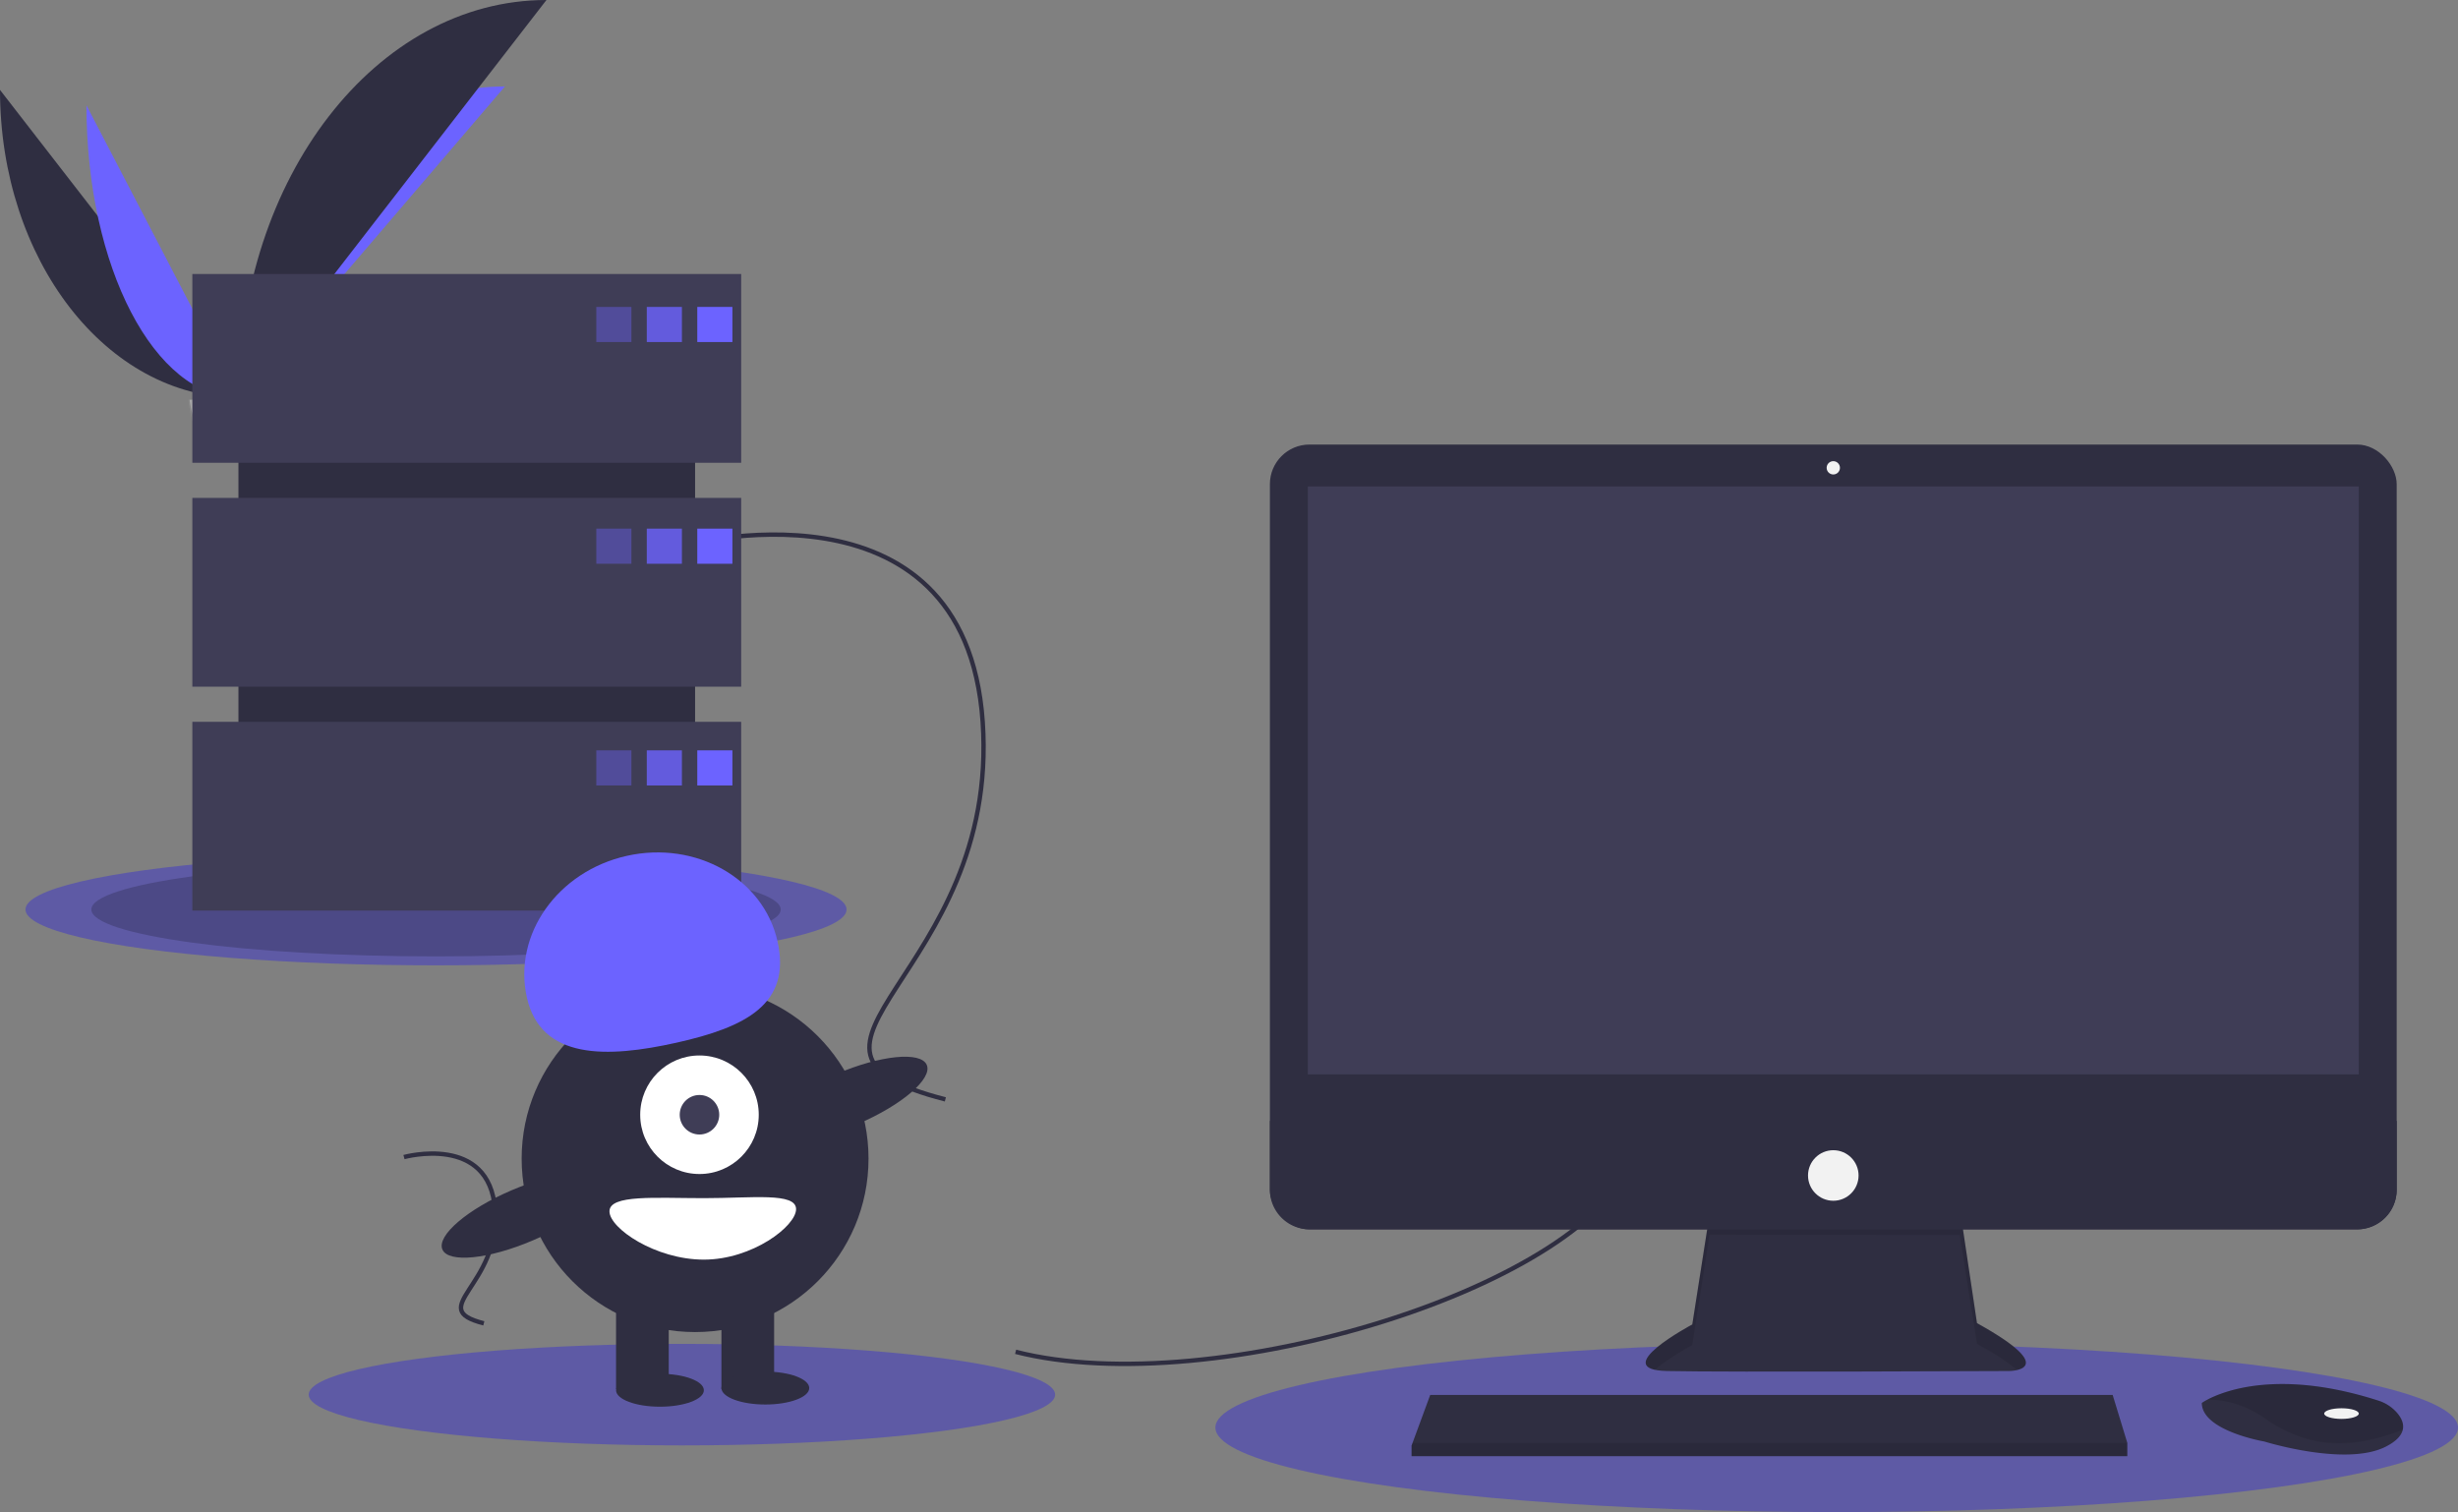 <svg xmlns="http://www.w3.org/2000/svg" width="1119.609" height="688.817" viewBox="0 0 1119.609 688.817">
  <rect x="0" y="0" width="1119.609" height="688.817" fill="#808080" stroke="none"/>
  <g id="server_down" transform="translate(0 -10.183)">
    <g id="Groupe_3" data-name="Groupe 3">
      <ellipse id="Ellipse_4" data-name="Ellipse 4" cx="283" cy="38.5" rx="283" ry="38.5" transform="translate(553.609 622)" fill="#5e5aa5"/>
      <path id="Tracé_7" data-name="Tracé 7" d="M494,726.5c90,23,263-30,282-90" transform="translate(-31.391 -100.5)" fill="none" stroke="#2f2e41" stroke-miterlimit="10" stroke-width="2"/>
      <path id="Tracé_10" data-name="Tracé 10" d="M810.1,663.74l-7.878,50.295s-38.782,20.6-11.513,21.209,155.733,0,155.733,0,24.845,0-14.543-21.815l-7.878-52.719Z" transform="translate(-31.391 -100.5)" fill="#2f2e41"/>
      <path id="Tracé_11" data-name="Tracé 11" d="M785.219,734.7c6.193-5.51,17-11.252,17-11.252l7.878-50.3,113.922.107L931.9,722.84c9.185,5.087,14.875,8.987,18.2,11.978,5.059-1.154,10.587-5.444-18.2-21.389l-7.878-52.719L810.1,663.74l-7.877,50.3S769.63,731.35,785.219,734.7Z" transform="translate(-31.391 -100.5)" opacity="0.1"/>
      <rect id="Rectangle_1" data-name="Rectangle 1" width="513.253" height="357.52" rx="18.046" transform="translate(578.433 212.689)" fill="#2f2e41"/>
      <rect id="Rectangle_2" data-name="Rectangle 2" width="478.713" height="267.837" transform="translate(595.703 231.777)" fill="#3f3d56"/>
      <circle id="Ellipse_6" data-name="Ellipse 6" cx="3.03" cy="3.03" r="3.03" transform="translate(832.03 220.263)" fill="#f2f2f2"/>
      <path id="Tracé_12" data-name="Tracé 12" d="M1123.08,621.322v31.341a18.044,18.044,0,0,1-18.048,18.046H627.87a18.044,18.044,0,0,1-18.046-18.048V621.322Z" transform="translate(-31.391 -100.5)" fill="#2f2e41"/>
      <path id="Tracé_13" data-name="Tracé 13" d="M968.978,667.466v6.06H642.968v-4.848l.449-1.212,8.035-21.815h310.86Z" fill="#2f2e41"/>
      <path id="Tracé_14" data-name="Tracé 14" d="M1125.83,762.034c-.594,2.539-2.836,5.217-7.9,7.75-18.179,9.089-55.143-2.424-55.143-2.424s-28.48-4.848-28.48-17.573a22.726,22.726,0,0,1,2.5-1.485c7.643-4.044,32.984-14.021,77.918.422a18.739,18.739,0,0,1,8.541,5.6C1125.08,756.454,1126.51,759.157,1125.83,762.034Z" transform="translate(-31.391 -100.5)" fill="#2f2e41"/>
      <path id="Tracé_15" data-name="Tracé 15" d="M1125.83,762.034c-22.251,8.526-42.084,9.162-62.439-4.975-10.265-7.126-19.591-8.89-26.59-8.756,7.643-4.044,32.984-14.021,77.918.422a18.739,18.739,0,0,1,8.541,5.6C1125.08,756.454,1126.51,759.157,1125.83,762.034Z" transform="translate(-31.391 -100.5)" opacity="0.1"/>
      <ellipse id="Ellipse_7" data-name="Ellipse 7" cx="7.878" cy="2.424" rx="7.878" ry="2.424" transform="translate(1058.662 651.711)" fill="#f2f2f2"/>
      <circle id="Ellipse_8" data-name="Ellipse 8" cx="11.513" cy="11.513" r="11.513" transform="translate(823.547 534.154)" fill="#f2f2f2"/>
      <path id="Tracé_16" data-name="Tracé 16" d="M968.978,667.466v6.06H642.968v-4.848l.449-1.212Z" opacity="0.1"/>
    </g>
    <g id="Server">
      <path id="Tracé_8" data-name="Tracé 8" d="M341,359.5s130-36,138,80-107,149-17,172" transform="translate(-31.391 -100.5)" fill="none" stroke="#2f2e41" stroke-miterlimit="10" stroke-width="2"/>
      <g id="Groupe_1" data-name="Groupe 1">
        <path id="Tracé_1" data-name="Tracé 1" d="M31.391,151.642c0,77.5,48.618,140.208,108.7,140.208" transform="translate(-31.391 -100.5)" fill="#2f2e41"/>
        <path id="Tracé_2" data-name="Tracé 2" d="M140.092,291.851c0-78.369,54.255-141.784,121.3-141.784" transform="translate(-31.391 -100.5)" fill="#6c63ff"/>
        <path id="Tracé_3" data-name="Tracé 3" d="M70.775,158.668c0,73.615,31,133.183,69.316,133.183" transform="translate(-31.391 -100.5)" fill="#6c63ff"/>
        <path id="Tracé_4" data-name="Tracé 4" d="M140.092,291.851c0-100.138,62.71-181.168,140.208-181.168" transform="translate(-31.391 -100.5)" fill="#2f2e41"/>
        <path id="Tracé_5" data-name="Tracé 5" d="M117.224,292.839s15.416-.475,20.061-3.783S161,281.8,162.151,287.1s23.167,26.388,5.763,26.529-40.439-2.711-45.076-5.535S117.224,292.839,117.224,292.839Z" transform="translate(-31.391 -100.5)" fill="#a8a8a8"/>
        <path id="Tracé_6" data-name="Tracé 6" d="M168.224,311.785c-17.4.14-40.439-2.711-45.076-5.535-3.531-2.151-4.938-9.869-5.409-13.43-.326.014-.515.02-.515.02s.976,12.433,5.613,15.257,27.672,5.676,45.076,5.535c5.024-.041,6.759-1.828,6.664-4.475C173.879,310.756,171.963,311.755,168.224,311.785Z" transform="translate(-31.391 -100.5)" opacity="0.2"/>
        <ellipse id="Ellipse_2" data-name="Ellipse 2" cx="187" cy="25.44" rx="187" ry="25.44" transform="translate(11.609 399.06)" fill="#5e5aa5"/>
        <ellipse id="Ellipse_3" data-name="Ellipse 3" cx="157" cy="21.359" rx="157" ry="21.359" transform="translate(41.609 403.141)" opacity="0.19"/>
        <rect id="Rectangle_3" data-name="Rectangle 3" width="208" height="242" transform="translate(108.609 159)" fill="#2f2e41"/>
        <rect id="Rectangle_4" data-name="Rectangle 4" width="250" height="86" transform="translate(87.609 135)" fill="#3f3d56"/>
        <rect id="Rectangle_5" data-name="Rectangle 5" width="250" height="86" transform="translate(87.609 237)" fill="#3f3d56"/>
        <rect id="Rectangle_6" data-name="Rectangle 6" width="250" height="86" transform="translate(87.609 339)" fill="#3f3d56"/>
      </g>
      <rect id="Rectangle_7" data-name="Rectangle 7" width="16" height="16" transform="translate(271.609 150)" fill="#6c63ff" opacity="0.4"/>
      <rect id="Rectangle_8" data-name="Rectangle 8" width="16" height="16" transform="translate(294.609 150)" fill="#6c63ff" opacity="0.8"/>
      <rect id="Rectangle_9" data-name="Rectangle 9" width="16" height="16" transform="translate(317.609 150)" fill="#6c63ff"/>
      <rect id="Rectangle_10" data-name="Rectangle 10" width="16" height="16" transform="translate(271.609 251)" fill="#6c63ff" opacity="0.4"/>
      <rect id="Rectangle_11" data-name="Rectangle 11" width="16" height="16" transform="translate(294.609 251)" fill="#6c63ff" opacity="0.8"/>
      <rect id="Rectangle_12" data-name="Rectangle 12" width="16" height="16" transform="translate(317.609 251)" fill="#6c63ff"/>
      <rect id="Rectangle_13" data-name="Rectangle 13" width="16" height="16" transform="translate(271.609 352)" fill="#6c63ff" opacity="0.4"/>
      <rect id="Rectangle_14" data-name="Rectangle 14" width="16" height="16" transform="translate(294.609 352)" fill="#6c63ff" opacity="0.8"/>
      <rect id="Rectangle_15" data-name="Rectangle 15" width="16" height="16" transform="translate(317.609 352)" fill="#6c63ff"/>
    </g>
    <g id="Groupe_2" data-name="Groupe 2">
      <ellipse id="Ellipse_5" data-name="Ellipse 5" cx="170" cy="23.127" rx="170" ry="23.127" transform="translate(140.609 622.373)" fill="#5e5aa5"/>
      <path id="Tracé_9" data-name="Tracé 9" d="M215.4,637.783s39.072-10.82,41.477,24.044-32.16,44.783-5.109,51.7" transform="translate(-31.391 -100.5)" fill="none" stroke="#2f2e41" stroke-miterlimit="10" stroke-width="2"/>
      <circle id="Ellipse_9" data-name="Ellipse 9" cx="79" cy="79" r="79" transform="translate(237.609 459)" fill="#2f2e41"/>
      <rect id="Rectangle_16" data-name="Rectangle 16" width="24" height="43" transform="translate(280.609 600)" fill="#2f2e41"/>
      <rect id="Rectangle_17" data-name="Rectangle 17" width="24" height="43" transform="translate(328.609 600)" fill="#2f2e41"/>
      <ellipse id="Ellipse_10" data-name="Ellipse 10" cx="20" cy="7.5" rx="20" ry="7.5" transform="translate(280.609 636)" fill="#2f2e41"/>
      <ellipse id="Ellipse_11" data-name="Ellipse 11" cx="20" cy="7.5" rx="20" ry="7.5" transform="translate(328.609 635)" fill="#2f2e41"/>
      <circle id="Ellipse_12" data-name="Ellipse 12" cx="27" cy="27" r="27" transform="translate(291.609 491)" fill="#fff"/>
      <circle id="Ellipse_13" data-name="Ellipse 13" cx="9" cy="9" r="9" transform="translate(309.609 509)" fill="#3f3d56"/>
      <path id="Tracé_17" data-name="Tracé 17" d="M271.367,565.032c-6.379-28.568,14.012-57.434,45.544-64.475s62.265,10.41,68.644,38.978-14.519,39.1-46.051,46.145S277.746,593.6,271.367,565.032Z" transform="translate(-31.391 -100.5)" fill="#6c63ff"/>
      <ellipse id="Ellipse_14" data-name="Ellipse 14" cx="39.5" cy="12.4" rx="39.5" ry="12.4" transform="translate(344.63 514.984) rotate(-23.171)" fill="#2f2e41"/>
      <ellipse id="Ellipse_15" data-name="Ellipse 15" cx="39.5" cy="12.4" rx="39.5" ry="12.4" transform="translate(196.631 567.984) rotate(-23.171)" fill="#2f2e41"/>
      <path id="Tracé_18" data-name="Tracé 18" d="M394,661.5c0,7.732-19.909,23-42,23s-43-14.268-43-22,20.909-6,43-6S394,653.768,394,661.5Z" transform="translate(-31.391 -100.5)" fill="#fff"/>
    </g>
  </g>
</svg>
